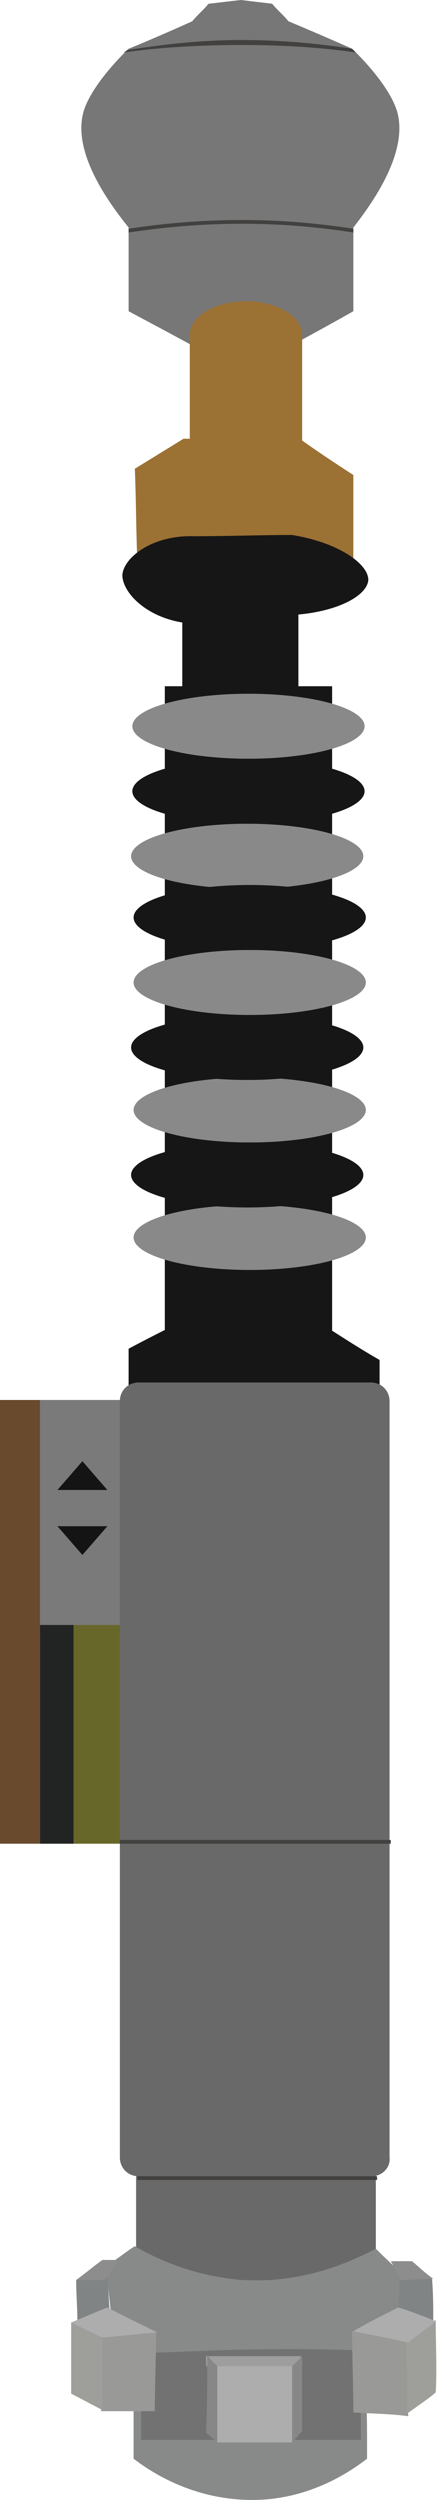 <?xml version="1.0" encoding="utf-8"?>
<!-- Generator: Adobe Illustrator 25.2.3, SVG Export Plug-In . SVG Version: 6.00 Build 0)  -->
<svg version="1.1" id="Lag_1" xmlns="http://www.w3.org/2000/svg" xmlns:xlink="http://www.w3.org/1999/xlink" x="0px" y="0px"
	 viewBox="0 0 35 200" style="enable-background:new 0 0 35 200;" xml:space="preserve">
<style type="text/css">
	.st0lsh{fill:#777777;}
	.st1lsh{fill:#42413F;}
	.st2lsh{fill:#9C7134;}
	.st3lsh{fill:#161616;}
	.st4lsh{fill:#888988;}
	.st5lsh{fill:#222323;}
	.st6lsh{fill:#68672A;}
	.st7lsh{fill:#7A7A7A;}
	.st8lsh{fill:#141414;}
	.st9lsh{fill:#694A2D;}
	.st10lsh{fill:#696969;}
	.st11lsh{fill:#888989;}
	.st12lsh{fill:#727272;}
	.st13lsh{fill:#818484;}
	.st14lsh{fill:#8D8D8E;}
	.st15lsh{fill:#ADADAD;}
	.st16lsh{fill:#999998;}
	.st17lsh{fill:#9E9E9B;}
	.st18lsh{fill:#9E9E9E;}
	.st19lsh{fill:#878787;}
</style>
<path class="st0lsh" d="M31.8,8.9c-0.7-2.3-3.6-5-3.6-5c0,0-2-0.9-5.1-2.2c-0.4-0.5-0.9-0.9-1.3-1.4C21,0.2,20.1,0.1,19.3,0
	c-0.9,0.1-1.7,0.2-2.6,0.3c-0.4,0.5-0.9,0.9-1.3,1.4c-3.1,1.4-5.1,2.2-5.1,2.2c0,0-2.9,2.7-3.6,5c-0.5,1.7-0.2,4.6,3.6,9.3
	c0,2.2,0,4.5,0,6.7c3,1.6,6,3.2,9,4.9c3-1.6,6-3.2,9-4.9c0-2.2,0-4.5,0-6.7C32,13.5,32.3,10.6,31.8,8.9z"/>
<path class="st1lsh" d="M10.3,18.3c2.6-0.4,5.7-0.7,9.1-0.7c3.3,0,6.3,0.3,8.9,0.7c0,0.1,0,0.2,0,0.3c-2.6-0.4-5.6-0.7-8.9-0.7
	c-3.4,0-6.4,0.3-9.1,0.7C10.3,18.5,10.3,18.4,10.3,18.3z"/>
<path class="st1lsh" d="M10.2,4c2.6-0.4,5.7-0.8,9.1-0.8c3.3,0,6.3,0.3,8.9,0.7c0.1,0.1,0.2,0.2,0.3,0.3c-2.7-0.4-5.8-0.6-9.2-0.6
	c-3.4,0-6.6,0.2-9.4,0.6C10.1,4.1,10.2,4,10.2,4z"/>
<path class="st2lsh" d="M11,45c-0.1-2.5-0.1-5-0.2-7.5c1.3-0.8,2.6-1.6,3.9-2.4c3.1,0,6.2,0,9.3,0c1.4,1,2.9,2,4.3,2.9c0,2.5,0,5,0,7.5
	C22.6,45.4,16.8,45.2,11,45z"/>
<path class="st2lsh" d="M24.2,38.4h-9c0-3.6,0-7.2,0-10.8c0-0.2,0-0.5,0-0.7c3,0,6,0,9,0V38.4z"/>
<ellipse class="st2lsh" cx="19.7" cy="26.8" rx="4.5" ry="2.7"/>
<rect x="14.6" y="47.1" class="st3lsh" width="9.3" height="12.4"/>
<path class="st3lsh" d="M15.5,49.9C12,49.7,9.8,47.5,9.8,46c0.1-1.4,2.4-3.2,5.7-3.1c2.6,0,5.3-0.1,7.9-0.1c3.7,0.6,6.1,2.3,6.1,3.6
	c-0.1,1.3-2.6,2.6-6.1,2.8C20.8,49.4,18.1,49.7,15.5,49.9z"/>
<rect x="13.2" y="54.9" class="st3lsh" width="13.4" height="52.5"/>
<ellipse class="st4lsh" cx="19.9" cy="58.1" rx="9.3" ry="2.6"/>
<ellipse class="st3lsh" cx="19.9" cy="63.3" rx="9.3" ry="2.6"/>
<ellipse class="st4lsh" cx="19.8" cy="68.5" rx="9.3" ry="2.6"/>
<ellipse class="st4lsh" cx="20" cy="78.6" rx="9.3" ry="2.6"/>
<ellipse class="st3lsh" cx="20" cy="73.4" rx="9.3" ry="2.6"/>
<ellipse class="st4lsh" cx="20" cy="88.8" rx="9.3" ry="2.6"/>
<ellipse class="st3lsh" cx="19.8" cy="83.8" rx="9.3" ry="2.6"/>
<ellipse class="st4lsh" cx="20" cy="99" rx="9.3" ry="2.6"/>
<ellipse class="st3lsh" cx="19.8" cy="94" rx="9.3" ry="2.6"/>
<path class="st3lsh" d="M10.3,111.4c0-2.1,0-3.5,0-3.5l0,0c0,0,1.3-0.7,3.3-1.7c4.2,0,8.4,0,12.6,0c1.4,0.9,2.8,1.8,4.2,2.6
	c0,1.2,0,2.4,0,3.6C23.7,112,17,111.7,10.3,111.4z"/>
<rect x="3.2" y="112" class="st5lsh" width="2.7" height="35.5"/>
<rect x="5.9" y="112.4" class="st6lsh" width="4" height="35.1"/>
<rect x="3.2" y="112" class="st7lsh" width="6.7" height="18"/>
<g>
	<polygon class="st8lsh" points="6.6,124.4 8.6,122.1 4.6,122.1 	"/>
	<polygon class="st8lsh" points="4.6,119.2 8.6,119.2 6.6,116.9 	"/>
</g>
<rect y="112" class="st9lsh" width="3.2" height="35.5"/>
<rect x="10.9" y="173.3" class="st10lsh" width="19.2" height="9.9"/>
<path class="st10lsh" d="M29.8,174.1H11.1c-0.9,0-1.5-0.7-1.5-1.5v-60.5c0-0.9,0.7-1.5,1.5-1.5h18.6c0.9,0,1.5,0.7,1.5,1.5v60.5
	C31.3,173.4,30.6,174.1,29.8,174.1z"/>
<rect x="11" y="174.1" class="st1lsh" width="19.2" height="0.3"/>
<rect x="9.6" y="147.2" class="st1lsh" width="21.7" height="0.3"/>
<path class="st11lsh" d="M10.7,196.7c1.3,1,4.7,3.3,9.5,3.3c4.6,0,7.9-2.3,9.2-3.3c0-2.1,0-4.1-0.1-6.2c-6.2,0-12.4,0-18.6,0.1
	C10.7,192.7,10.7,194.7,10.7,196.7z"/>
<rect x="11.3" y="186.4" class="st12lsh" width="17.6" height="8.8"/>
<path class="st11lsh" d="M8.9,185.3c-0.1-1.3-0.3-2.7-0.4-4c0.8-0.5,1.5-1.1,2.3-1.6c1.9,1.1,4.8,2.4,8.6,2.7c4.8,0.3,8.6-1.4,10.7-2.5
	c1,1,2.1,2,3.1,2.9c-1,1.8-2.1,3.5-3.1,5.3c-3.8-0.2-7.8-0.2-11.9-0.1c-2.7,0.1-5.3,0.2-7.8,0.3C10,187.3,9.4,186.3,8.9,185.3z"/>
<path class="st13lsh" d="M34.7,185.7c0-1.1,0-2.3-0.1-3.4c-0.9,0-1.7,0.1-2.6,0.1c0,1-0.1,2-0.1,3C32.9,185.5,33.8,185.6,34.7,185.7z"
	/>
<path class="st14lsh" d="M31.3,180.9c0.6,0,1.1,0,1.7,0c0.6,0.5,1.1,1,1.7,1.4c-0.9,0-1.7,0.1-2.6,0.1
	C31.8,181.9,31.6,181.4,31.3,180.9z"/>
<path class="st13lsh" d="M6.1,182.4c0,1.1,0.1,2.3,0.1,3.4c0.9-0.3,1.7-0.5,2.6-0.8c-0.1-1-0.1-1.9-0.2-2.9
	C7.8,182.2,7,182.3,6.1,182.4z"/>
<path class="st14lsh" d="M8.2,180.8c-0.7,0.5-1.4,1.1-2.1,1.6c0.8,0,1.6,0,2.3,0c0.4-0.5,0.7-1,1.1-1.6C9.1,180.8,8.7,180.8,8.2,180.8z
	"/>
<rect x="17.4" y="188.9" class="st15lsh" width="6" height="6.5"/>
<path class="st16lsh" d="M28.3,193c0-2.2-0.1-4.4-0.1-6.5c1.5,0.2,2.9,0.3,4.4,0.5c0,2.1,0,4.2,0.1,6.3C31.2,193.1,29.8,193.1,28.3,193
	z"/>
<path class="st17lsh" d="M34.9,185.6c-0.8,0.5-1.5,1.1-2.3,1.6c0,2,0,4,0,5.9c0.8-0.6,1.6-1.1,2.3-1.7C35,189.6,34.9,187.6,34.9,185.6z
	"/>
<path class="st15lsh" d="M31.9,184.6c-1.2,0.6-2.4,1.2-3.6,1.9c1.5,0.3,3,0.6,4.4,0.9c0.7-0.6,1.5-1.1,2.2-1.7
	C33.9,185.3,32.9,184.9,31.9,184.6z"/>
<path class="st16lsh" d="M12.5,186.6c0,2.1-0.1,4.2-0.1,6.3c-1.4,0-2.8,0-4.3,0c-0.1-2.1-0.1-4.1-0.2-6.2
	C9.5,186.6,11,186.6,12.5,186.6z"/>
<path class="st17lsh" d="M5.7,191.5c0.8,0.4,1.7,0.9,2.5,1.3c0-1.9,0-3.9,0-5.8c-0.8-0.4-1.6-0.8-2.5-1.2
	C5.7,187.7,5.7,189.6,5.7,191.5z"/>
<path class="st15lsh" d="M8.6,184.6c-1,0.4-1.9,0.8-2.9,1.2c0.8,0.4,1.6,0.8,2.5,1.2c1.5-0.1,2.9-0.3,4.4-0.4
	C11.2,185.9,9.9,185.3,8.6,184.6z"/>
<path class="st18lsh" d="M24.1,189.3c-2.5,0-5,0-7.6,0c0-0.3,0-0.6,0-0.8c2.5,0,5,0,7.6,0C24.1,188.7,24.1,189,24.1,189.3z"/>
<path class="st19lsh" d="M24.2,194.5c-0.3,0.3-0.5,0.6-0.8,0.9c0-2,0-4.1,0-6.1c0.3-0.3,0.5-0.5,0.8-0.8
	C24.2,190.4,24.2,192.5,24.2,194.5z"/>
<path class="st19lsh" d="M16.5,194.6c0.3,0.3,0.6,0.5,0.9,0.8c0-2,0-4.1,0-6.1c-0.3-0.3-0.6-0.6-0.8-0.9
	C16.6,190.5,16.6,192.5,16.5,194.6z"/>
</svg>
